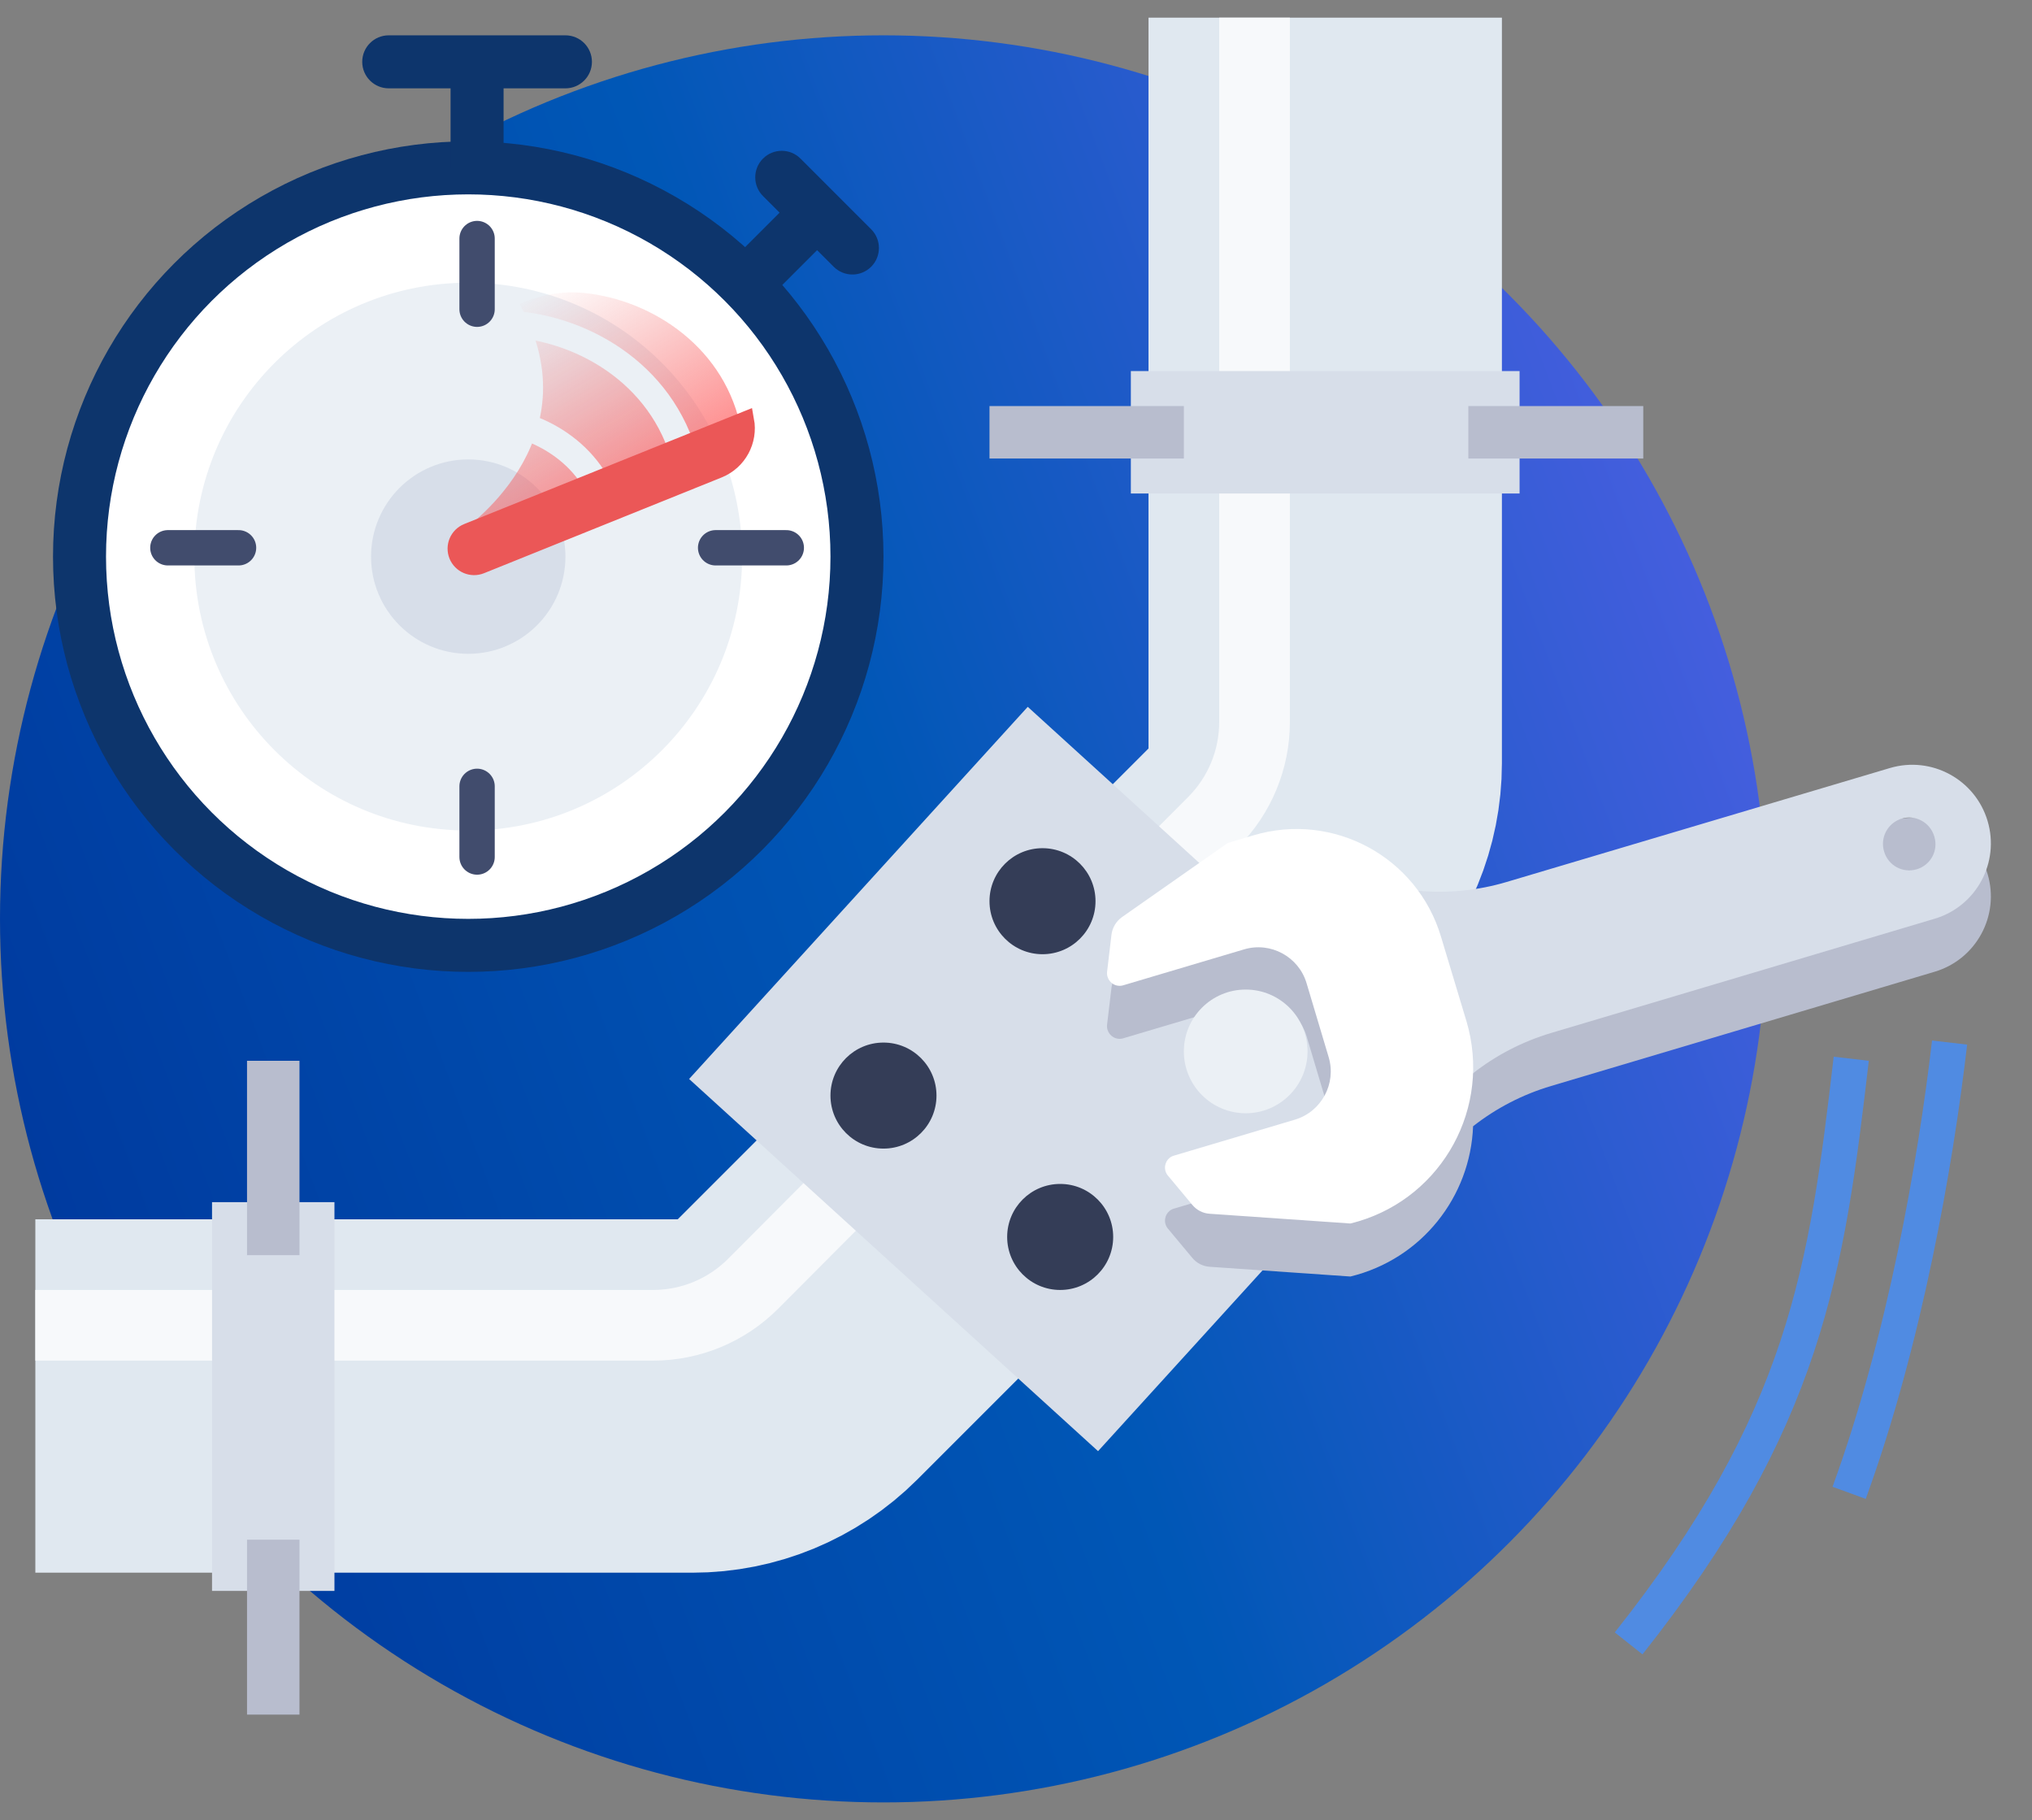 <svg width="115" height="103" viewBox="0 0 115 103" fill="none" xmlns="http://www.w3.org/2000/svg">
<rect x="0" y="0" width="115" height="103" fill="#808080" stroke="none"/>
<circle cx="50" cy="51.999" r="50" fill="url(#paint0_linear)"/>
<circle cx="26.5" cy="31.499" r="22" fill="white" stroke="#0D356C" stroke-width="3"/>
<circle cx="26.5" cy="31.499" r="15.5" fill="#EBF0F5"/>
<circle cx="26.5" cy="31.499" r="5.5" fill="#D7DEE9"/>
<path fill-rule="evenodd" clip-rule="evenodd" d="M20.5 3.499C20.5 2.671 21.172 1.999 22 1.999H32C32.828 1.999 33.5 2.671 33.5 3.499C33.5 4.327 32.828 4.999 32 4.999H28.5V9.499H25.5V4.999H22C21.172 4.999 20.5 4.327 20.5 3.499ZM40.939 15.216L43.061 17.338L46.243 14.156L47.182 15.095C47.768 15.681 48.718 15.681 49.303 15.095C49.889 14.509 49.889 13.56 49.303 12.974L45.303 8.974C44.718 8.388 43.768 8.388 43.182 8.974C42.596 9.56 42.596 10.509 43.182 11.095L44.121 12.034L40.939 15.216Z" fill="#0D356C"/>
<path d="M44.5 30.999L40.5 30.999" stroke="#414C6D" stroke-width="2" stroke-linecap="round"/>
<path d="M13.5 30.999L9.5 30.999" stroke="#414C6D" stroke-width="2" stroke-linecap="round"/>
<path d="M27 48.499V44.499" stroke="#414C6D" stroke-width="2" stroke-linecap="round"/>
<path d="M27 17.499V13.499" stroke="#414C6D" stroke-width="2" stroke-linecap="round"/>
<path d="M26 30.158C26 30.158 33.769 25.029 29.404 17.204C30.57 16.679 31.817 16.45 33.089 16.582C36.944 16.982 41.125 19.707 41.971 24.438L26 30.158Z" fill="url(#paint1_linear)"/>
<path d="M28.529 18.316C32.737 18.432 37.488 21.039 38.794 26.093" stroke="#EBF0F5" stroke-width="1.5"/>
<path d="M27.477 23.745C30.328 23.823 33.548 25.59 34.434 29.015" stroke="#EBF0F5" stroke-width="1.5"/>
<path d="M25.903 31.421C26.11 31.933 26.692 32.181 27.204 31.975L40.654 26.555C41.776 26.103 42.39 24.93 42.179 23.785L26.457 30.12C25.945 30.326 25.697 30.909 25.903 31.421Z" fill="#EB5757" stroke="#EB5757"/>
<path d="M2 78.999H39.186C41.308 78.999 43.343 78.156 44.843 76.656L72.657 48.842C74.157 47.342 75 45.307 75 43.185V0.999" stroke="#E0E8F0" stroke-width="20"/>
<path d="M2 74.999H36.958C39.085 74.999 41.125 74.152 42.626 72.645L68.667 46.507C70.161 45.008 71 42.977 71 40.861V0.999" stroke="#F7F9FB" stroke-width="4"/>
<path d="M58.165 39.999L81.309 61.059L62.144 82.121L39 61.06L58.165 39.999Z" fill="#D7DEE9"/>
<rect x="18.928" y="90.03" width="6.928" height="22" transform="rotate(-180 18.928 90.03)" fill="#D7DEE9"/>
<rect x="86" y="20.999" width="6.928" height="22" transform="rotate(90 86 20.999)" fill="#D7DEE9"/>
<rect x="16.949" y="97.03" width="2.969" height="9.9" transform="rotate(-180 16.949 97.03)" fill="#B8BDCE"/>
<rect x="93" y="22.979" width="2.969" height="9.9" transform="rotate(90 93 22.979)" fill="#B8BDCE"/>
<rect x="16.949" y="71.03" width="2.969" height="11" transform="rotate(-180 16.949 71.03)" fill="#B8BDCE"/>
<rect x="67" y="22.979" width="2.969" height="11" transform="rotate(90 67 22.979)" fill="#B8BDCE"/>
<path fill-rule="evenodd" clip-rule="evenodd" d="M80.266 53.409C78.196 50.579 74.499 49.212 70.946 50.269L69.488 50.702L63.501 54.897C63.166 55.136 62.953 55.496 62.903 55.898L62.654 57.994C62.612 58.382 62.895 58.74 63.282 58.782C63.377 58.796 63.477 58.785 63.566 58.758L70.408 56.725C71.91 56.278 73.498 57.138 73.945 58.64L75.196 62.827C75.643 64.329 74.783 65.916 73.281 66.363L66.439 68.396C66.065 68.502 65.85 68.898 65.962 69.277C65.989 69.366 66.034 69.455 66.097 69.527L67.472 71.177C67.719 71.479 68.077 71.663 68.465 71.687L76.427 72.238C80.473 71.251 83.221 67.704 83.368 63.736C84.685 62.703 86.183 61.931 87.788 61.455L109.491 54.991C111.846 54.291 113.187 51.815 112.487 49.46C111.786 47.105 109.31 45.764 106.955 46.464L85.26 52.913C83.643 53.393 81.946 53.56 80.266 53.409ZM109.46 50.303C109.214 49.517 108.378 49.084 107.6 49.334C106.822 49.584 106.389 50.42 106.632 51.194C106.866 51.983 107.687 52.427 108.476 52.193C109.265 51.958 109.709 51.138 109.474 50.349L109.46 50.303Z" fill="#B8BDCE"/>
<path d="M80.174 53.319L80.926 55.848L81.671 58.354C82.002 59.467 82.121 60.631 82.026 61.796L83.319 60.774C84.648 59.723 86.164 58.938 87.788 58.455L109.491 51.991C111.846 51.291 113.187 48.815 112.487 46.46C111.786 44.105 109.31 42.764 106.955 43.464L85.26 49.913C83.635 50.396 81.93 50.562 80.242 50.407L78.573 50.253C79.294 51.168 79.842 52.205 80.174 53.319ZM107.6 46.334C108.378 46.084 109.214 46.517 109.46 47.303C109.464 47.314 109.471 47.337 109.474 47.349C109.709 48.138 109.265 48.958 108.476 49.193C107.687 49.427 106.866 48.983 106.632 48.194C106.389 47.42 106.822 46.584 107.6 46.334Z" fill="#D7DEE9"/>
<path d="M83.006 57.832C83.046 57.966 83.082 58.106 83.114 58.236C84.302 63.126 81.31 68.047 76.427 69.238L68.465 68.687C68.077 68.663 67.719 68.479 67.472 68.177L66.097 66.527C66.034 66.455 65.989 66.366 65.962 66.277C65.85 65.898 66.065 65.502 66.439 65.397L73.281 63.363C74.783 62.916 75.643 61.329 75.196 59.827L73.945 55.64C73.498 54.138 71.91 53.278 70.408 53.725L63.566 55.759C63.477 55.785 63.377 55.797 63.282 55.782C62.895 55.74 62.612 55.382 62.655 54.994L62.903 52.898C62.953 52.496 63.167 52.136 63.501 51.897L69.488 47.702L70.946 47.269C75.463 45.926 80.212 48.498 81.555 53.015L83.006 57.832Z" fill="white"/>
<circle cx="70.5" cy="59.499" r="3.5" fill="#EBF0F5"/>
<circle cx="60" cy="69.999" r="3" fill="#343D57"/>
<path d="M110.336 58.999C109.543 65.831 107.786 75.882 104.651 84.48" stroke="#508BE2" stroke-width="2"/>
<path d="M104.77 59.915C103.379 71.892 102.192 80.355 92.171 92.999" stroke="#508BE2" stroke-width="2"/>
<circle cx="50" cy="61.999" r="3" fill="#343D57"/>
<circle cx="59" cy="50.999" r="3" fill="#343D57"/>
<defs>
<linearGradient id="paint0_linear" x1="-5.59808e-07" y1="101.999" x2="120.545" y2="56.832" gradientUnits="userSpaceOnUse">
<stop stop-color="#003399"/>
<stop offset="0.521" stop-color="#0057B6"/>
<stop offset="1" stop-color="#5960EA"/>
</linearGradient>
<linearGradient id="paint1_linear" x1="31.719" y1="15.527" x2="38.072" y2="26.061" gradientUnits="userSpaceOnUse">
<stop stop-color="#EB5757" stop-opacity="0"/>
<stop offset="1" stop-color="#FF4C4D" stop-opacity="0.62"/>
</linearGradient>
</defs>
</svg>
